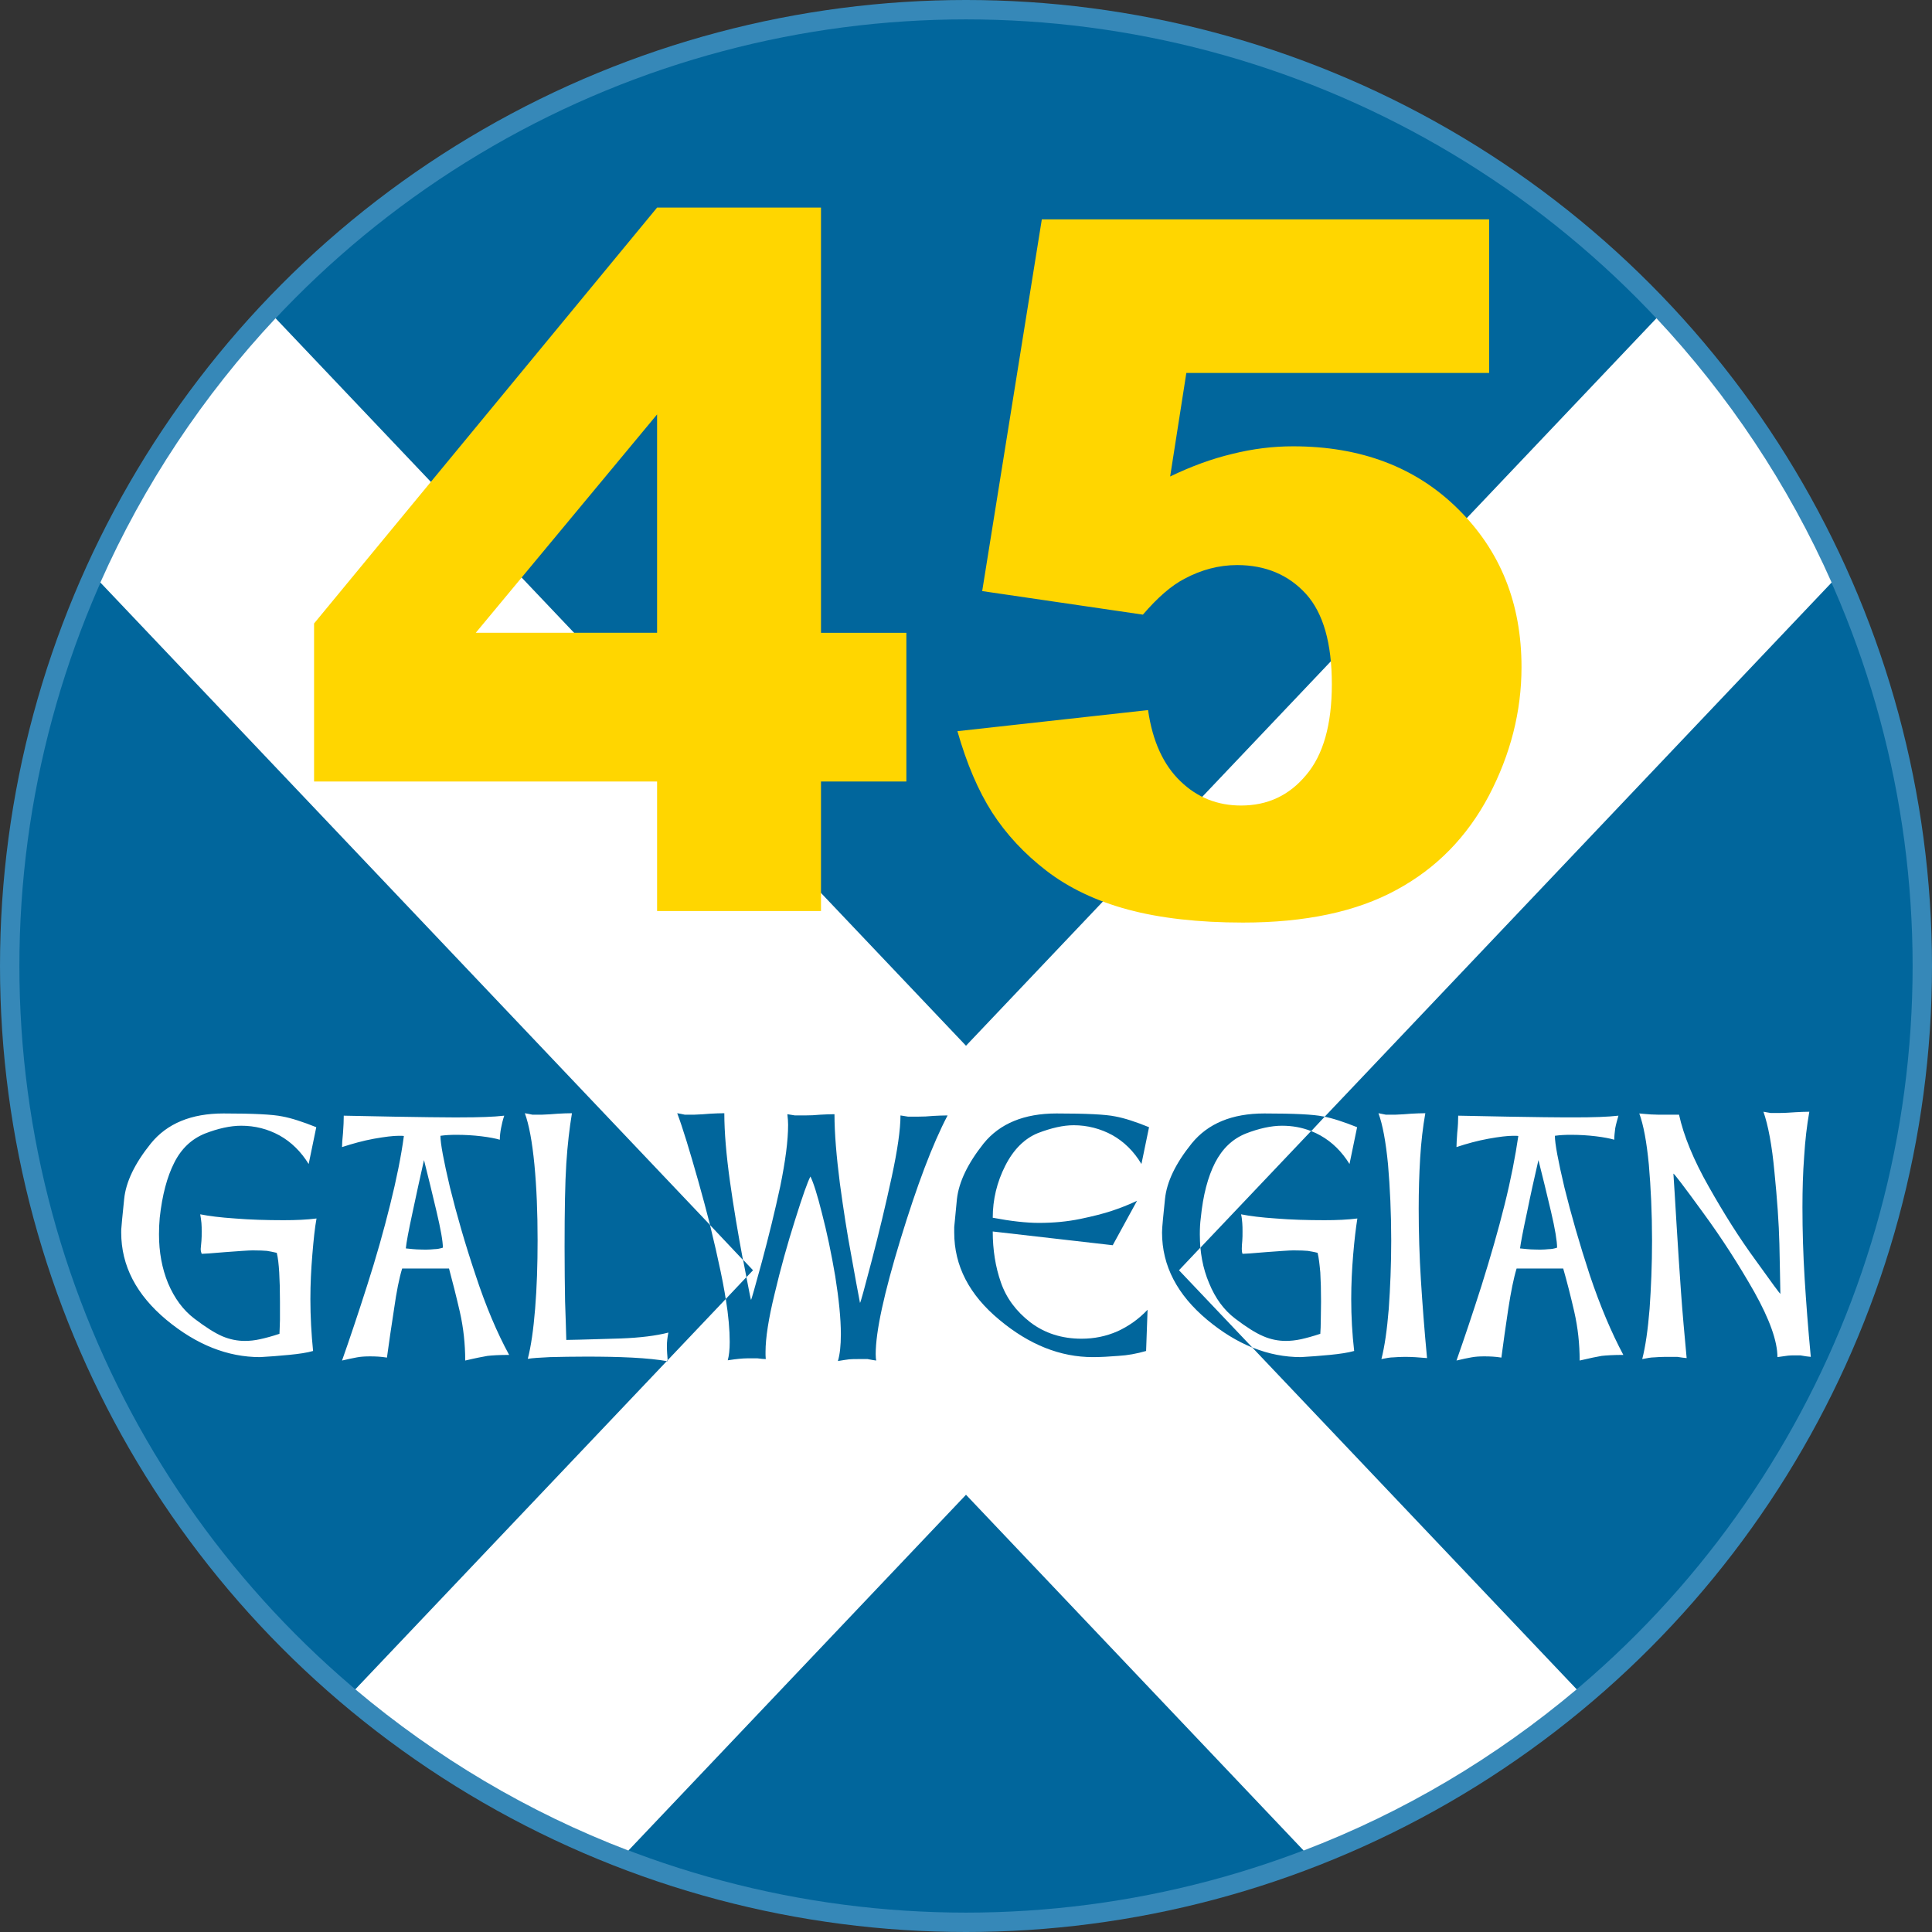 <?xml version="1.0" encoding="UTF-8" standalone="no"?>
<!-- Creator: CorelDRAW X7 -->

<svg
   xmlns:dc="http://purl.org/dc/elements/1.1/"
   xmlns:cc="http://creativecommons.org/ns#"
   xmlns:rdf="http://www.w3.org/1999/02/22-rdf-syntax-ns#"
   xmlns:svg="http://www.w3.org/2000/svg"
   xmlns="http://www.w3.org/2000/svg"
   xmlns:sodipodi="http://sodipodi.sourceforge.net/DTD/sodipodi-0.dtd"
   xmlns:inkscape="http://www.inkscape.org/namespaces/inkscape"
   xml:space="preserve"
   width="7.874in"
   height="7.874in"
   version="1.1"
   style="clip-rule:evenodd;fill-rule:evenodd;image-rendering:optimizeQuality;shape-rendering:geometricPrecision;text-rendering:geometricPrecision"
   viewBox="0 0 7874.001 7874.001"
   id="svg2"
   inkscape:version="0.91 r13725"
   sodipodi:docname="ariadna_45th_highlanders_rifles.svg"><rect x="0" y="0" width="7874.001" height="7874.001" fill="#333333" stroke="none"/><sodipodi:namedview
     pagecolor="#ffffff"
     bordercolor="#666666"
     borderopacity="1"
     objecttolerance="10"
     gridtolerance="10"
     guidetolerance="10"
     inkscape:pageopacity="0"
     inkscape:pageshadow="2"
     inkscape:window-width="640"
     inkscape:window-height="480"
     id="namedview25"
     showgrid="false"
     inkscape:zoom="0.23838384"
     inkscape:cx="736.83001"
     inkscape:cy="849.33005"
     inkscape:window-x="0"
     inkscape:window-y="0"
     inkscape:window-maximized="0"
     inkscape:current-layer="svg2" /><defs
     id="defs4"><style
       type="text/css"
       id="style6"><![CDATA[
    .fil2 {fill:none;fill-rule:nonzero}
    .fil1 {fill:#01669C}
    .fil0 {fill:#3688B8}
    .fil3 {fill:white}
    .fil5 {fill:#01669C;fill-rule:nonzero}
    .fil6 {fill:#FFD600;fill-rule:nonzero}
    .fil4 {fill:white;fill-rule:nonzero}
   ]]></style></defs><g
     id="Layer_x0020_1"
     transform="translate(3937,-7063)"><circle
       class="fil0"
       cy="11000"
       r="3937"
       id="circle10"
       cx="0"
       style="fill:#3688b8" /><circle
       class="fil1"
       cy="11000"
       r="3858"
       id="circle12"
       cx="0"
       style="fill:#01669c" /><path
       class="fil2"
       d="m -3286,12026 c 10,-92 30,-167 59,-224 29,-58 71,-97 125,-119 54,-21 104,-32 148,-32 56,0 108,13 157,40 48,27 87,66 118,116 l 31,-150 c -55,-22 -101,-37 -139,-44 -38,-8 -117,-12 -239,-12 -132,0 -230,41 -296,122 -66,82 -102,157 -109,227 -7,70 -11,108 -11,114 -1,6 -1,13 -1,22 0,136 62,254 184,356 123,102 250,152 382,152 37,-2 76,-5 117,-9 42,-4 75,-9 99,-16 -7,-69 -11,-140 -11,-212 0,-61 3,-121 8,-181 5,-60 10,-109 17,-147 -39,5 -83,7 -134,7 -71,0 -137,-2 -198,-7 -60,-4 -107,-10 -142,-17 2,12 4,24 5,36 1,11 1,22 1,34 0,14 0,27 -1,38 -1,11 -2,22 -3,33 0,9 2,15 4,20 8,0 40,-2 97,-7 56,-4 93,-7 111,-7 28,0 47,1 58,2 11,2 24,4 40,8 5,20 8,47 10,80 2,34 3,73 3,118 0,29 0,55 0,76 -1,22 -1,41 -2,56 -30,10 -56,17 -79,22 -22,5 -43,7 -62,7 -31,0 -61,-6 -92,-19 -30,-13 -68,-37 -114,-72 -46,-35 -81,-83 -107,-144 -25,-61 -37,-127 -37,-200 0,-22 1,-45 3,-67 z m 743,582 c 31,-88 65,-189 102,-305 37,-115 68,-225 94,-330 26,-104 45,-198 56,-280 -3,-1 -10,-1 -21,-1 -23,0 -56,4 -101,12 -44,8 -87,20 -130,34 0,-11 1,-30 4,-58 2,-27 3,-51 3,-70 19,0 86,2 203,4 117,2 196,3 237,3 l 33,0 c 78,0 138,-2 181,-7 -6,18 -10,35 -13,51 -3,16 -5,32 -5,47 -17,-5 -42,-10 -75,-14 -33,-4 -67,-6 -102,-6 -22,0 -44,1 -65,4 0,31 13,101 39,211 27,109 61,228 104,356 42,128 88,236 137,326 -41,0 -70,2 -88,4 -18,3 -49,9 -91,19 0,-67 -7,-133 -22,-199 -15,-65 -30,-124 -44,-176 l -191,0 c -12,39 -23,94 -33,165 -11,72 -21,138 -29,198 -24,-4 -47,-5 -69,-5 -19,0 -37,1 -53,4 -16,3 -36,7 -61,13 z m 334,-817 c -16,69 -31,141 -47,215 -16,74 -25,122 -27,145 22,2 37,4 44,4 7,0 19,1 37,1 14,0 25,-1 36,-2 10,0 21,-2 34,-6 0,-26 -9,-76 -26,-148 -17,-72 -34,-142 -51,-209 z m 411,-191 c 17,46 30,116 39,209 9,94 13,196 13,309 0,99 -3,192 -10,278 -7,87 -17,155 -30,205 18,-3 48,-5 91,-7 43,-1 92,-2 148,-2 65,0 127,1 186,4 58,3 107,8 145,15 0,-9 -1,-21 -2,-33 -1,-13 -1,-23 -1,-30 0,-16 2,-34 6,-54 -50,13 -115,21 -193,24 -79,2 -153,5 -223,6 -1,-44 -3,-96 -5,-157 -1,-61 -2,-135 -2,-222 0,-149 2,-262 7,-340 5,-77 13,-145 23,-205 -19,0 -39,1 -58,2 -20,2 -42,3 -65,4 -13,0 -26,0 -38,0 -14,-3 -24,-5 -31,-6 z m 922,761 c -1,0 -12,-54 -32,-161 -21,-107 -39,-215 -54,-322 -15,-108 -23,-200 -23,-278 -19,0 -38,1 -58,2 -20,2 -41,3 -65,4 -13,0 -26,0 -38,0 -14,-3 -24,-5 -31,-6 22,58 50,150 86,277 36,126 66,249 91,368 25,119 37,214 37,287 0,32 -3,57 -8,75 19,-3 35,-5 46,-6 11,-1 22,-2 34,-2 13,0 27,0 41,0 15,2 26,3 34,3 0,-4 -1,-9 -1,-16 0,-6 0,-11 0,-14 0,-55 12,-134 37,-236 24,-102 52,-202 83,-300 31,-99 52,-158 63,-178 12,24 28,74 47,150 20,77 38,162 54,256 15,94 23,173 23,237 0,46 -4,82 -12,109 20,-3 35,-6 46,-7 11,-1 23,-1 34,-1 13,0 27,0 41,0 15,3 26,5 35,6 -1,-5 -2,-14 -2,-26 0,-93 34,-248 101,-468 67,-219 130,-387 192,-505 -19,0 -39,1 -59,2 -19,2 -41,3 -64,3 -13,0 -26,0 -38,0 -14,-2 -25,-4 -31,-5 0,57 -12,141 -36,252 -24,111 -51,224 -81,339 -30,115 -46,173 -48,173 -9,-46 -21,-112 -36,-196 -16,-84 -31,-181 -46,-291 -14,-110 -22,-204 -22,-282 -19,0 -38,1 -58,2 -20,2 -41,3 -64,3 -14,0 -26,0 -39,0 -14,-2 -24,-4 -31,-5 2,17 3,31 3,43 0,65 -11,148 -32,251 -22,102 -47,204 -75,308 -28,103 -43,155 -44,155 z m 1591,-554 31,-150 c -54,-22 -100,-37 -138,-44 -38,-8 -118,-12 -239,-12 -132,0 -231,41 -297,122 -65,82 -101,157 -109,227 -7,70 -10,108 -11,114 0,6 0,13 0,22 0,136 61,254 184,356 122,102 249,152 381,152 32,0 67,-2 104,-5 37,-2 75,-9 113,-20 l 6,-168 c -36,38 -77,67 -123,88 -46,20 -94,30 -146,30 -80,0 -150,-22 -209,-67 -58,-45 -98,-99 -120,-163 -22,-63 -33,-132 -33,-207 l 489,56 99,-181 c -36,17 -70,30 -103,41 -33,11 -76,22 -129,33 -54,11 -109,16 -168,16 -51,0 -114,-7 -188,-21 0,-74 17,-145 51,-212 34,-67 79,-111 133,-133 55,-21 103,-32 146,-32 56,0 109,14 157,40 48,27 88,66 119,118 z m 242,219 c 9,-92 29,-167 58,-224 30,-58 71,-97 125,-119 54,-21 104,-32 148,-32 56,0 109,13 157,40 48,27 87,66 118,116 l 31,-150 c -55,-22 -101,-37 -139,-44 -38,-8 -117,-12 -239,-12 -132,0 -230,41 -296,122 -66,82 -102,157 -109,227 -7,70 -11,108 -11,114 0,6 -1,13 -1,22 0,136 62,254 184,356 123,102 250,152 382,152 37,-2 76,-5 118,-9 41,-4 74,-9 99,-16 -8,-69 -12,-140 -12,-212 0,-61 3,-121 8,-181 5,-60 11,-109 17,-147 -39,5 -83,7 -134,7 -71,0 -137,-2 -198,-7 -60,-4 -107,-10 -142,-17 3,12 4,24 5,36 1,11 1,22 1,34 0,14 0,27 -1,38 -1,11 -2,22 -2,33 0,9 1,15 3,20 9,0 41,-2 97,-7 56,-4 93,-7 111,-7 28,0 47,1 58,2 11,2 25,4 40,8 5,20 8,47 11,80 2,34 3,73 3,118 0,29 -1,55 -1,76 0,22 -1,41 -2,56 -30,10 -56,17 -78,22 -23,5 -44,7 -63,7 -30,0 -61,-6 -91,-19 -31,-13 -69,-37 -115,-72 -46,-35 -81,-83 -106,-144 -26,-61 -38,-127 -38,-200 0,-22 1,-45 4,-67 z m 724,-426 c 17,46 30,116 39,209 8,94 13,197 13,310 0,99 -4,192 -10,278 -7,86 -17,155 -30,205 20,-4 36,-7 49,-7 14,-1 29,-2 47,-2 28,0 57,2 90,5 -11,-116 -19,-222 -25,-318 -6,-96 -9,-193 -9,-291 0,-72 2,-141 6,-207 4,-65 11,-126 21,-182 -19,0 -38,1 -58,2 -20,2 -41,3 -64,4 -13,0 -26,0 -39,0 -14,-3 -24,-5 -30,-6 z m 318,1008 c 31,-88 65,-189 102,-305 36,-115 68,-225 94,-330 26,-104 44,-198 56,-280 -3,-1 -10,-1 -21,-1 -23,0 -57,4 -101,12 -44,8 -88,20 -130,34 0,-11 1,-30 3,-58 3,-27 4,-51 4,-70 18,0 86,2 203,4 117,2 196,3 236,3 l 34,0 c 77,0 137,-2 180,-7 -5,18 -10,35 -13,51 -2,16 -4,32 -4,47 -17,-5 -42,-10 -75,-14 -33,-4 -67,-6 -102,-6 -22,0 -44,1 -65,4 0,31 13,101 39,211 27,109 61,228 103,356 43,128 89,236 137,326 -40,0 -70,2 -88,4 -18,3 -48,9 -90,19 0,-67 -7,-133 -22,-199 -15,-65 -30,-124 -45,-176 l -190,0 c -12,39 -23,94 -34,165 -11,72 -20,138 -28,198 -24,-4 -47,-5 -70,-5 -19,0 -36,1 -52,4 -16,3 -37,7 -61,13 z m 334,-817 c -16,69 -32,141 -47,215 -16,74 -25,122 -28,145 23,2 37,4 44,4 7,0 20,1 38,1 13,0 25,-1 35,-2 11,0 22,-2 34,-6 0,-26 -8,-76 -25,-148 -17,-72 -34,-142 -51,-209 z m 974,803 c 20,-3 35,-5 43,-6 8,-1 17,-1 26,-1 8,0 16,0 25,0 16,3 30,5 42,6 -11,-116 -19,-222 -25,-318 -6,-97 -9,-194 -9,-292 0,-72 2,-141 7,-207 4,-65 11,-126 21,-182 -19,0 -38,1 -57,2 -19,1 -40,3 -62,3 -13,0 -26,0 -39,0 -13,-2 -23,-4 -29,-5 19,54 35,137 45,247 11,110 18,207 20,292 2,85 3,153 4,203 -2,0 -36,-46 -101,-137 -66,-90 -129,-190 -191,-300 -62,-109 -102,-207 -121,-293 -18,0 -33,0 -47,0 -14,0 -27,0 -37,0 -9,0 -19,-1 -30,-1 -12,-1 -28,-2 -48,-4 17,46 30,115 39,209 8,93 13,196 13,309 0,99 -4,192 -10,278 -7,86 -17,155 -30,205 20,-4 36,-7 49,-7 14,-1 28,-2 45,-2 16,0 33,0 49,0 17,3 29,4 38,5 -9,-96 -17,-185 -23,-269 -6,-84 -12,-175 -18,-273 -6,-99 -10,-169 -13,-210 3,0 43,52 120,158 77,105 147,214 210,325 62,111 94,200 94,265 z"
       id="path14"
       inkscape:connector-curvature="0"
       style="fill:none;fill-rule:nonzero" /><path
       class="fil3"
       d="M 2489,13948 868,12240 3528,9437 C 3351,9038 3108,8674 2814,8360 L 0,11325 -2814,8360 c -294,314 -537,678 -714,1077 l 2660,2803 -1621,1708 c 329,277 704,501 1113,657 L 0,13155 1376,14605 c 409,-156 784,-380 1113,-657 z"
       id="path16"
       inkscape:connector-curvature="0"
       style="fill:#ffffff" /><path
       class="fil4"
       d="m -3286,12026 c 10,-92 30,-167 59,-224 29,-58 71,-97 125,-119 54,-21 104,-32 148,-32 56,0 108,13 157,40 48,27 87,66 118,116 l 31,-150 c -55,-22 -101,-37 -139,-44 -38,-8 -117,-12 -239,-12 -132,0 -230,41 -296,122 -66,82 -102,157 -109,227 -7,70 -11,108 -11,114 -1,6 -1,13 -1,22 0,136 62,254 184,356 123,102 250,152 382,152 37,-2 76,-5 117,-9 42,-4 75,-9 99,-16 -7,-69 -11,-140 -11,-212 0,-61 3,-121 8,-181 5,-60 10,-109 17,-147 -39,5 -83,7 -134,7 -71,0 -137,-2 -198,-7 -60,-4 -107,-10 -142,-17 2,12 4,24 5,36 1,11 1,22 1,34 0,14 0,27 -1,38 -1,11 -2,22 -3,33 0,9 2,15 4,20 8,0 40,-2 97,-7 56,-4 93,-7 111,-7 28,0 47,1 58,2 11,2 24,4 40,8 5,20 8,47 10,80 2,34 3,73 3,118 0,29 0,55 0,76 -1,22 -1,41 -2,56 -30,10 -56,17 -79,22 -22,5 -43,7 -62,7 -31,0 -61,-6 -92,-19 -30,-13 -68,-37 -114,-72 -46,-35 -81,-83 -107,-144 -25,-61 -37,-127 -37,-200 0,-22 1,-45 3,-67 z m 743,582 c 31,-88 65,-189 102,-305 37,-115 68,-225 94,-330 26,-104 45,-198 56,-280 -3,-1 -10,-1 -21,-1 -23,0 -56,4 -101,12 -44,8 -87,20 -130,34 0,-11 1,-30 4,-58 2,-27 3,-51 3,-70 19,0 86,2 203,4 117,2 196,3 237,3 l 33,0 c 78,0 138,-2 181,-7 -6,18 -10,35 -13,51 -3,16 -5,32 -5,47 -17,-5 -42,-10 -75,-14 -33,-4 -67,-6 -102,-6 -22,0 -44,1 -65,4 0,31 13,101 39,211 27,109 61,228 104,356 42,128 88,236 137,326 -41,0 -70,2 -88,4 -18,3 -49,9 -91,19 0,-67 -7,-133 -22,-199 -15,-65 -30,-124 -44,-176 l -191,0 c -12,39 -23,94 -33,165 -11,72 -21,138 -29,198 -24,-4 -47,-5 -69,-5 -19,0 -37,1 -53,4 -16,3 -36,7 -61,13 z m 334,-817 c -16,69 -31,141 -47,215 -16,74 -25,122 -27,145 22,2 37,4 44,4 7,0 19,1 37,1 14,0 25,-1 36,-2 10,0 21,-2 34,-6 0,-26 -9,-76 -26,-148 -17,-72 -34,-142 -51,-209 z m 411,-191 c 17,46 30,116 39,209 9,94 13,196 13,309 0,99 -3,192 -10,278 -7,87 -17,155 -30,205 18,-3 48,-5 91,-7 43,-1 92,-2 148,-2 65,0 127,1 186,4 58,3 107,8 145,15 0,-9 -1,-21 -2,-33 -1,-13 -1,-23 -1,-30 0,-16 2,-34 6,-54 -50,13 -115,21 -193,24 -79,2 -153,5 -223,6 -1,-44 -3,-96 -5,-157 -1,-61 -2,-135 -2,-222 0,-149 2,-262 7,-340 5,-77 13,-145 23,-205 -19,0 -39,1 -58,2 -20,2 -42,3 -65,4 -13,0 -26,0 -38,0 -14,-3 -24,-5 -31,-6 z m 922,761 c -1,0 -12,-54 -32,-161 -21,-107 -39,-215 -54,-322 -15,-108 -23,-200 -23,-278 -19,0 -38,1 -58,2 -20,2 -41,3 -65,4 -13,0 -26,0 -38,0 -14,-3 -24,-5 -31,-6 22,58 50,150 86,277 36,126 66,249 91,368 25,119 37,214 37,287 0,32 -3,57 -8,75 19,-3 35,-5 46,-6 11,-1 22,-2 34,-2 13,0 27,0 41,0 15,2 26,3 34,3 0,-4 -1,-9 -1,-16 0,-6 0,-11 0,-14 0,-55 12,-134 37,-236 24,-102 52,-202 83,-300 31,-99 52,-158 63,-178 12,24 28,74 47,150 20,77 38,162 54,256 15,94 23,173 23,237 0,46 -4,82 -12,109 20,-3 35,-6 46,-7 11,-1 23,-1 34,-1 13,0 27,0 41,0 15,3 26,5 35,6 -1,-5 -2,-14 -2,-26 0,-93 34,-248 101,-468 67,-219 130,-387 192,-505 -19,0 -39,1 -59,2 -19,2 -41,3 -64,3 -13,0 -26,0 -38,0 -14,-2 -25,-4 -31,-5 0,57 -12,141 -36,252 -24,111 -51,224 -81,339 -30,115 -46,173 -48,173 -9,-46 -21,-112 -36,-196 -16,-84 -31,-181 -46,-291 -14,-110 -22,-204 -22,-282 -19,0 -38,1 -58,2 -20,2 -41,3 -64,3 -14,0 -26,0 -39,0 -14,-2 -24,-4 -31,-5 2,17 3,31 3,43 0,65 -11,148 -32,251 -22,102 -47,204 -75,308 -28,103 -43,155 -44,155 z m 1591,-554 31,-150 c -54,-22 -100,-37 -138,-44 -38,-8 -118,-12 -239,-12 -132,0 -231,41 -297,122 -65,82 -101,157 -109,227 -7,70 -10,108 -11,114 0,6 0,13 0,22 0,136 61,254 184,356 122,102 249,152 381,152 32,0 67,-2 104,-5 37,-2 75,-9 113,-20 l 6,-168 c -36,38 -77,67 -123,88 -46,20 -94,30 -146,30 -80,0 -150,-22 -209,-67 -58,-45 -98,-99 -120,-163 -22,-63 -33,-132 -33,-207 l 489,56 99,-181 c -36,17 -70,30 -103,41 -33,11 -76,22 -129,33 -54,11 -109,16 -168,16 -51,0 -114,-7 -188,-21 0,-74 17,-145 51,-212 34,-67 79,-111 133,-133 55,-21 103,-32 146,-32 56,0 109,14 157,40 48,27 88,66 119,118 z m 242,219 c 9,-92 29,-167 58,-224 30,-58 71,-97 125,-119 54,-21 104,-32 148,-32 56,0 109,13 157,40 48,27 87,66 118,116 l 31,-150 c -55,-22 -101,-37 -139,-44 -38,-8 -117,-12 -239,-12 -132,0 -230,41 -296,122 -66,82 -102,157 -109,227 -7,70 -11,108 -11,114 0,6 -1,13 -1,22 0,136 62,254 184,356 123,102 250,152 382,152 37,-2 76,-5 118,-9 41,-4 74,-9 99,-16 -8,-69 -12,-140 -12,-212 0,-61 3,-121 8,-181 5,-60 11,-109 17,-147 -39,5 -83,7 -134,7 -71,0 -137,-2 -198,-7 -60,-4 -107,-10 -142,-17 3,12 4,24 5,36 1,11 1,22 1,34 0,14 0,27 -1,38 -1,11 -2,22 -2,33 0,9 1,15 3,20 9,0 41,-2 97,-7 56,-4 93,-7 111,-7 28,0 47,1 58,2 11,2 25,4 40,8 5,20 8,47 11,80 2,34 3,73 3,118 0,29 -1,55 -1,76 0,22 -1,41 -2,56 -30,10 -56,17 -78,22 -23,5 -44,7 -63,7 -30,0 -61,-6 -91,-19 -31,-13 -69,-37 -115,-72 -46,-35 -81,-83 -106,-144 -26,-61 -38,-127 -38,-200 0,-22 1,-45 4,-67 z m 724,-426 c 17,46 30,116 39,209 8,94 13,197 13,310 0,99 -4,192 -10,278 -7,86 -17,155 -30,205 20,-4 36,-7 49,-7 14,-1 29,-2 47,-2 28,0 57,2 90,5 -11,-116 -19,-222 -25,-318 -6,-96 -9,-193 -9,-291 0,-72 2,-141 6,-207 4,-65 11,-126 21,-182 -19,0 -38,1 -58,2 -20,2 -41,3 -64,4 -13,0 -26,0 -39,0 -14,-3 -24,-5 -30,-6 z m 318,1008 c 31,-88 65,-189 102,-305 36,-115 68,-225 94,-330 26,-104 44,-198 56,-280 -3,-1 -10,-1 -21,-1 -23,0 -57,4 -101,12 -44,8 -88,20 -130,34 0,-11 1,-30 3,-58 3,-27 4,-51 4,-70 18,0 86,2 203,4 117,2 196,3 236,3 l 34,0 c 77,0 137,-2 180,-7 -5,18 -10,35 -13,51 -2,16 -4,32 -4,47 -17,-5 -42,-10 -75,-14 -33,-4 -67,-6 -102,-6 -22,0 -44,1 -65,4 0,31 13,101 39,211 27,109 61,228 103,356 43,128 89,236 137,326 -40,0 -70,2 -88,4 -18,3 -48,9 -90,19 0,-67 -7,-133 -22,-199 -15,-65 -30,-124 -45,-176 l -190,0 c -12,39 -23,94 -34,165 -11,72 -20,138 -28,198 -24,-4 -47,-5 -70,-5 -19,0 -36,1 -52,4 -16,3 -37,7 -61,13 z m 334,-817 c -16,69 -32,141 -47,215 -16,74 -25,122 -28,145 23,2 37,4 44,4 7,0 20,1 38,1 13,0 25,-1 35,-2 11,0 22,-2 34,-6 0,-26 -8,-76 -25,-148 -17,-72 -34,-142 -51,-209 z m 974,803 c 20,-3 35,-5 43,-6 8,-1 17,-1 26,-1 8,0 16,0 25,0 16,3 30,5 42,6 -11,-116 -19,-222 -25,-318 -6,-97 -9,-194 -9,-292 0,-72 2,-141 7,-207 4,-65 11,-126 21,-182 -19,0 -38,1 -57,2 -19,1 -40,3 -62,3 -13,0 -26,0 -39,0 -13,-2 -23,-4 -29,-5 19,54 35,137 45,247 11,110 18,207 20,292 2,85 3,153 4,203 -2,0 -36,-46 -101,-137 -66,-90 -129,-190 -191,-300 -62,-109 -102,-207 -121,-293 -18,0 -33,0 -47,0 -14,0 -27,0 -37,0 -9,0 -19,-1 -30,-1 -12,-1 -28,-2 -48,-4 17,46 30,115 39,209 8,93 13,196 13,309 0,99 -4,192 -10,278 -7,86 -17,155 -30,205 20,-4 36,-7 49,-7 14,-1 28,-2 45,-2 16,0 33,0 49,0 17,3 29,4 38,5 -9,-96 -17,-185 -23,-269 -6,-84 -12,-175 -18,-273 -6,-99 -10,-169 -13,-210 3,0 43,52 120,158 77,105 147,214 210,325 62,111 94,200 94,265 z"
       id="path18"
       inkscape:connector-curvature="0"
       style="fill:#ffffff;fill-rule:nonzero" /><path
       class="fil5"
       d="m 1167,12555 -299,-315 87,-92 c -1,-18 -2,-36 -2,-55 0,-22 1,-45 4,-67 9,-92 29,-167 58,-224 30,-58 71,-97 125,-119 54,-21 104,-32 148,-32 42,0 81,7 119,22 l 55,-59 c -2,0 -4,-1 -7,-1 -38,-8 -117,-12 -239,-12 -132,0 -230,41 -296,122 -66,82 -102,157 -109,227 -7,70 -11,108 -11,114 0,6 -1,13 -1,22 0,136 62,254 184,356 60,50 122,88 184,113 z m -2210,-499 134,142 c -20,-107 -38,-213 -53,-320 -15,-108 -23,-200 -23,-278 -19,0 -38,1 -58,2 -20,2 -41,3 -65,4 -13,0 -26,0 -38,0 -14,-3 -24,-5 -31,-6 22,58 50,150 86,277 17,60 33,120 48,179 z m 148,212 -84,89 c 11,68 16,127 16,175 0,32 -3,57 -8,75 19,-3 35,-5 46,-6 11,-1 22,-2 34,-2 13,0 27,0 41,0 15,2 26,3 34,3 0,-4 -1,-9 -1,-16 0,-6 0,-11 0,-14 0,-55 12,-134 37,-236 24,-102 52,-202 83,-300 31,-99 52,-158 63,-178 12,24 28,74 47,150 20,77 38,162 54,256 15,94 23,173 23,237 0,46 -4,82 -12,109 20,-3 35,-6 46,-7 11,-1 23,-1 34,-1 13,0 27,0 41,0 15,3 26,5 35,6 -1,-5 -2,-14 -2,-26 0,-93 34,-248 101,-468 67,-219 130,-387 192,-505 -19,0 -39,1 -59,2 -19,2 -41,3 -64,3 -13,0 -26,0 -38,0 -14,-2 -25,-4 -31,-5 0,57 -12,141 -36,252 -24,111 -51,224 -81,339 -30,115 -46,173 -48,173 -9,-46 -21,-112 -36,-196 -16,-84 -31,-181 -46,-291 -14,-110 -22,-204 -22,-282 -19,0 -38,1 -58,2 -20,2 -41,3 -64,3 -14,0 -26,0 -39,0 -14,-2 -24,-4 -31,-5 2,17 3,31 3,43 0,65 -11,148 -32,251 -22,102 -47,204 -75,308 -28,103 -43,155 -44,155 -1,0 -7,-31 -19,-93 z m -321,339 -4,3 4,1 0,-4 z m 1931,-800 31,-150 c -54,-22 -100,-37 -138,-44 -38,-8 -118,-12 -239,-12 -132,0 -231,41 -297,122 -65,82 -101,157 -109,227 -7,70 -10,108 -11,114 0,6 0,13 0,22 0,136 61,254 184,356 122,102 249,152 381,152 32,0 67,-2 104,-5 37,-2 75,-9 113,-20 l 6,-168 c -36,38 -77,67 -123,88 -46,20 -94,30 -146,30 -80,0 -150,-22 -209,-67 -58,-45 -98,-99 -120,-163 -22,-63 -33,-132 -33,-207 l 489,56 99,-181 c -36,17 -70,30 -103,41 -33,11 -76,22 -129,33 -54,11 -109,16 -168,16 -51,0 -114,-7 -188,-21 0,-74 17,-145 51,-212 34,-67 79,-111 133,-133 55,-21 103,-32 146,-32 56,0 109,14 157,40 48,27 88,66 119,118 z"
       id="path20"
       inkscape:connector-curvature="0"
       style="fill:#01669c;fill-rule:nonzero" /><path
       class="fil6"
       d="m -1259,10248 -1398,0 0,-644 1398,-1695 668,0 0,1733 348,0 0,606 -348,0 0,528 -668,0 0,-528 z m 0,-606 0,-890 -739,890 739,0 z"
       id="path22"
       inkscape:connector-curvature="0"
       style="fill:#ffd600;fill-rule:nonzero" /><path
       id="1"
       class="fil6"
       d="m 309,7957 1823,0 0,626 -1234,0 -66,422 c 85,-41 169,-72 253,-92 84,-21 166,-31 248,-31 276,0 501,85 673,256 172,170 258,384 258,644 0,181 -45,356 -133,524 -89,168 -214,296 -377,384 -163,89 -372,133 -625,133 -182,0 -339,-18 -469,-53 -130,-35 -241,-88 -332,-158 -91,-70 -164,-149 -221,-237 -57,-89 -104,-199 -142,-332 l 777,-86 c 18,127 63,224 132,290 69,67 152,99 247,99 108,0 196,-41 265,-124 70,-82 105,-206 105,-370 0,-168 -35,-290 -105,-368 -71,-78 -165,-118 -281,-118 -74,0 -146,19 -215,56 -52,27 -108,75 -169,146 L 66,9472 309,7957 Z"
       inkscape:connector-curvature="0"
       style="fill:#ffd600;fill-rule:nonzero" /></g></svg>